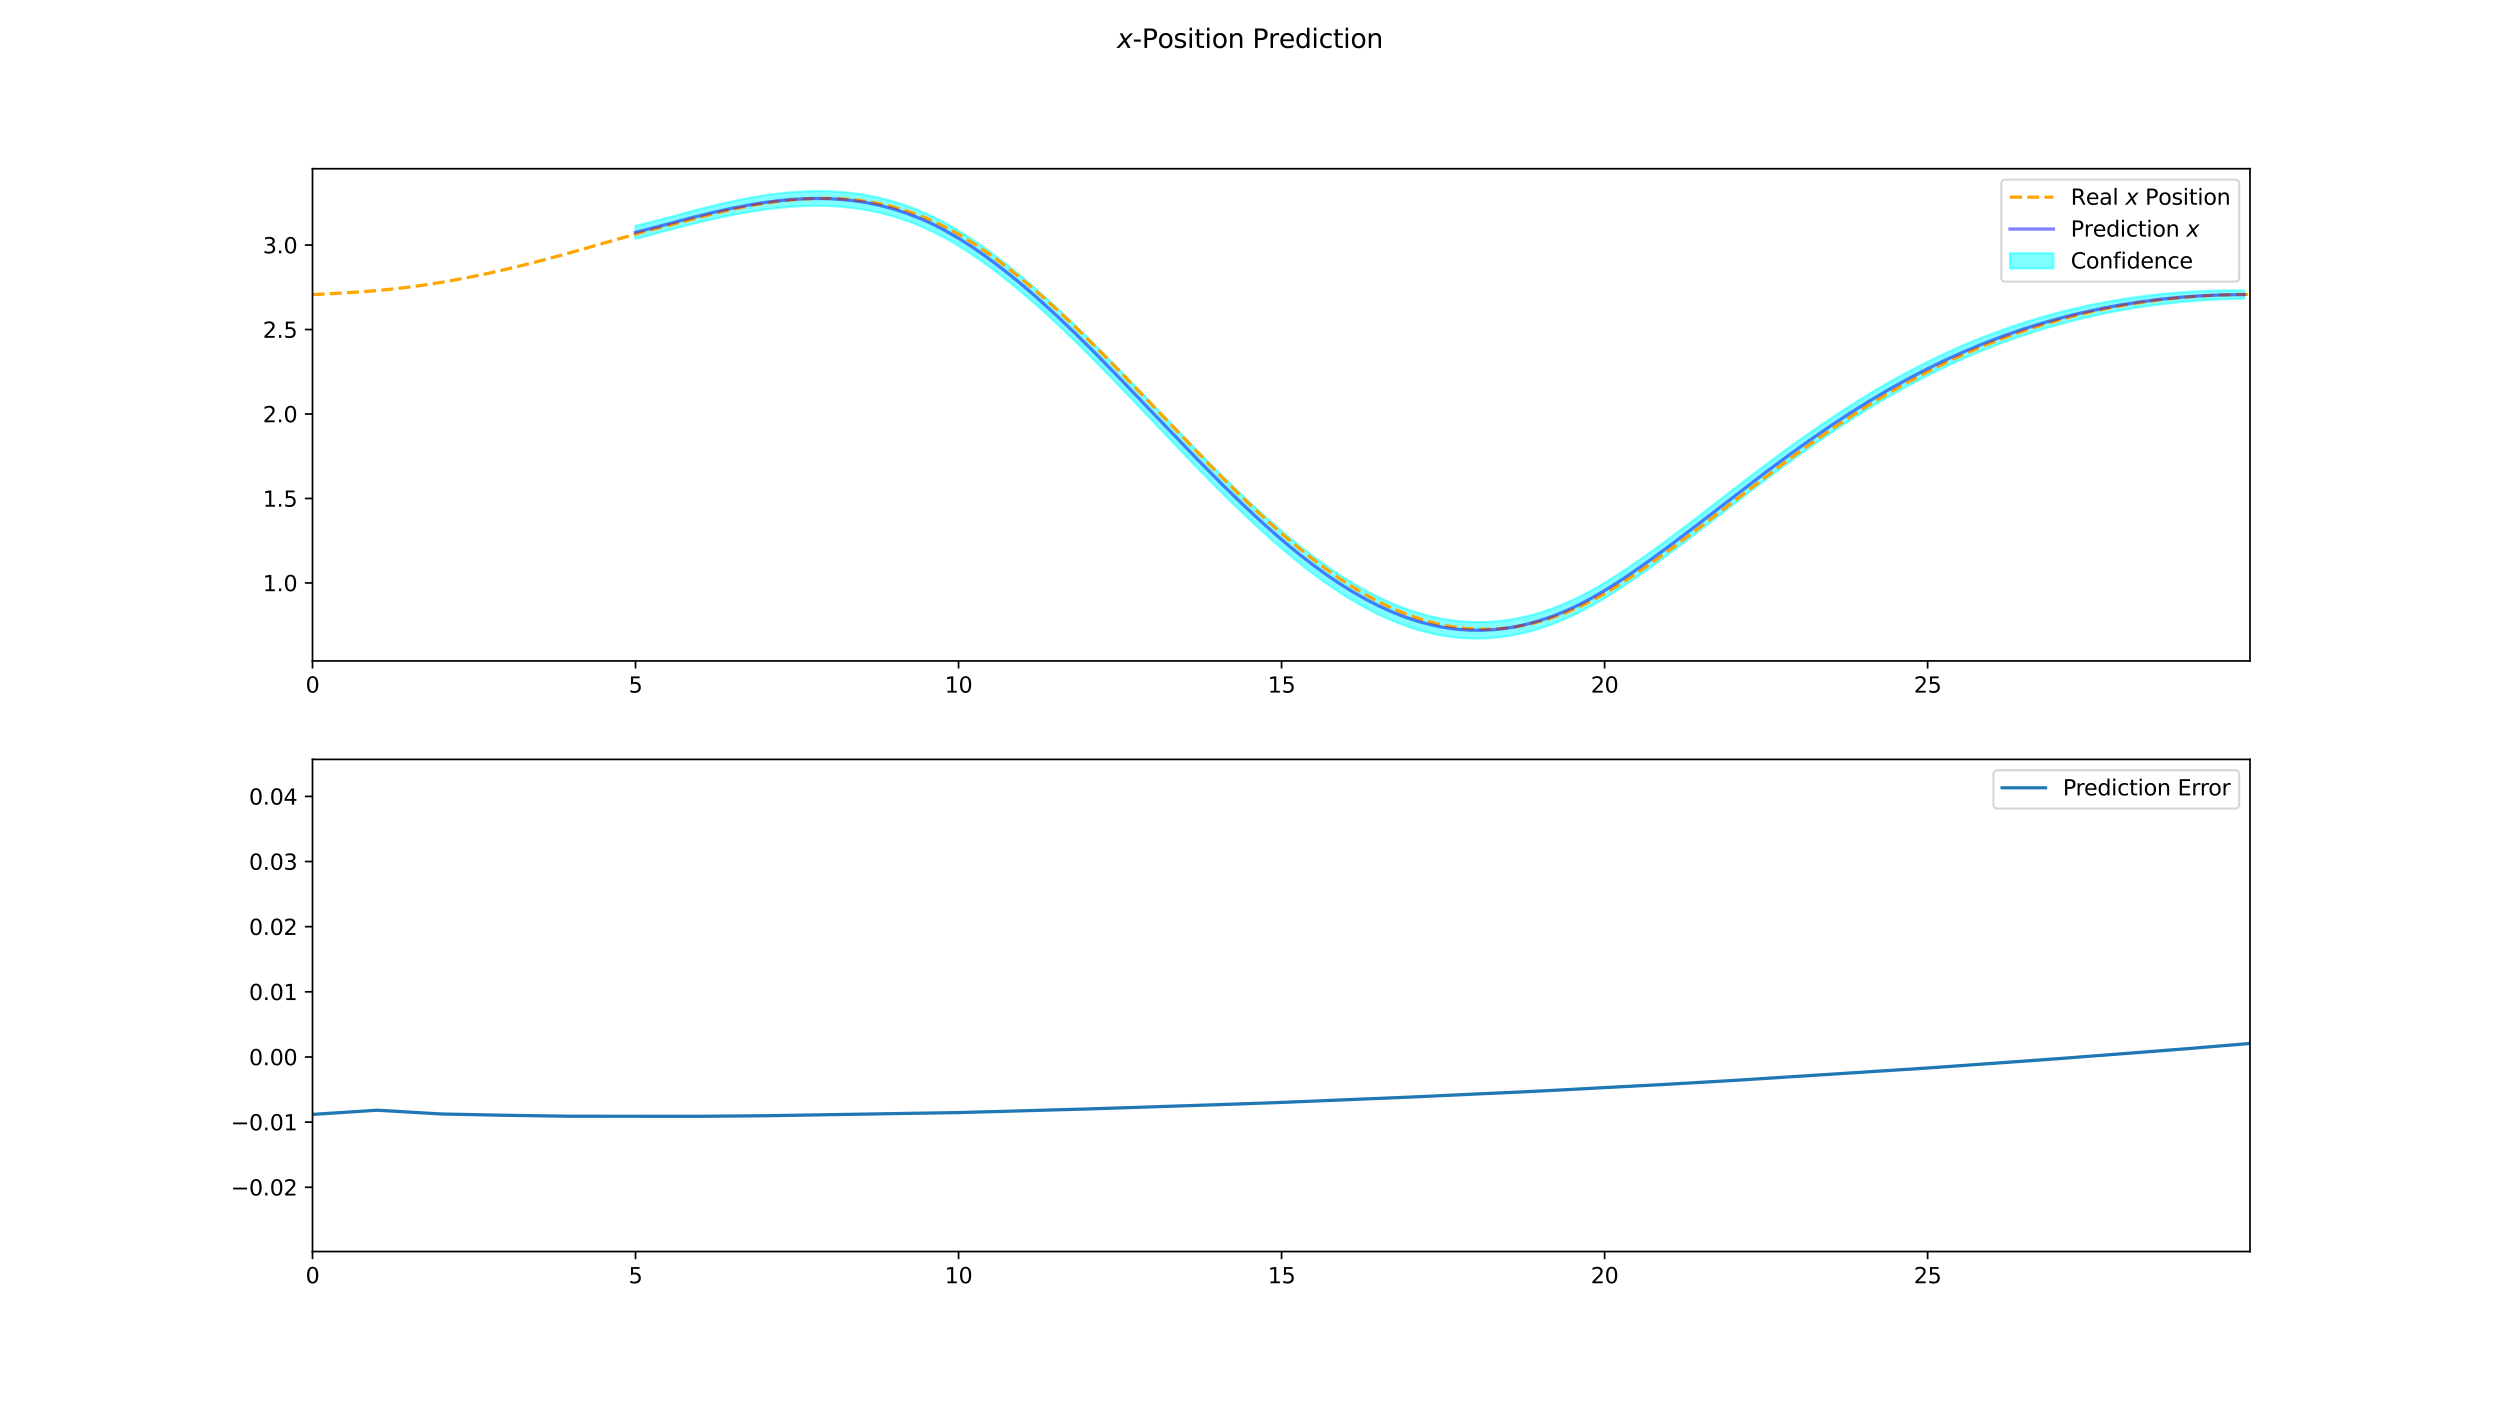 <?xml version="1.0" encoding="utf-8" standalone="no"?>
<!DOCTYPE svg PUBLIC "-//W3C//DTD SVG 1.1//EN"
  "http://www.w3.org/Graphics/SVG/1.1/DTD/svg11.dtd">
<svg xmlns:xlink="http://www.w3.org/1999/xlink" width="1152pt" height="648pt" viewBox="0 0 1152 648" xmlns="http://www.w3.org/2000/svg" version="1.1">
 <defs>
  <style type="text/css">*{stroke-linejoin: round; stroke-linecap: butt}</style>
 </defs>
 <g id="figure_1">
  <g id="patch_1">
   <path d="M 0 648 
L 1152 648 
L 1152 0 
L 0 0 
z
" style="fill: #ffffff"/>
  </g>
  <g id="axes_1">
   <g id="patch_2">
    <path d="M 144 304.56 
L 1036.8 304.56 
L 1036.8 77.76 
L 144 77.76 
z
" style="fill: #ffffff"/>
   </g>
   <g id="PolyCollection_1">
    <defs>
     <path id="maf79cf27ca" d="M 292.85 -543.913 
L 292.85 -537.939 
L 295.827 -538.674 
L 298.804 -539.476 
L 301.781 -540.281 
L 304.758 -541.088 
L 307.735 -541.883 
L 310.712 -542.669 
L 313.689 -543.444 
L 316.666 -544.201 
L 319.643 -544.937 
L 322.62 -545.661 
L 325.597 -546.362 
L 328.574 -547.039 
L 331.551 -547.69 
L 334.528 -548.313 
L 337.505 -548.909 
L 340.481 -549.474 
L 343.458 -550.008 
L 346.435 -550.508 
L 349.412 -550.975 
L 352.389 -551.402 
L 355.366 -551.789 
L 358.343 -552.136 
L 361.32 -552.432 
L 364.297 -552.682 
L 367.274 -552.883 
L 370.251 -553.03 
L 373.228 -553.122 
L 376.205 -553.155 
L 379.182 -553.132 
L 382.159 -553.041 
L 385.136 -552.889 
L 388.113 -552.668 
L 391.09 -552.38 
L 394.067 -552.016 
L 397.044 -551.579 
L 400.021 -551.065 
L 402.998 -550.47 
L 405.975 -549.792 
L 408.952 -549.034 
L 411.929 -548.188 
L 414.906 -547.257 
L 417.883 -546.237 
L 420.86 -545.126 
L 423.837 -543.923 
L 426.814 -542.625 
L 429.791 -541.233 
L 432.768 -539.744 
L 435.745 -538.155 
L 438.722 -536.467 
L 441.699 -534.68 
L 444.676 -532.801 
L 447.653 -530.852 
L 450.63 -528.827 
L 453.607 -526.73 
L 456.584 -524.563 
L 459.561 -522.325 
L 462.538 -520.023 
L 465.515 -517.655 
L 468.492 -515.222 
L 471.469 -512.728 
L 474.446 -510.177 
L 477.423 -507.569 
L 480.4 -504.903 
L 483.377 -502.189 
L 486.354 -499.423 
L 489.331 -496.612 
L 492.308 -493.759 
L 495.285 -490.865 
L 498.262 -487.935 
L 501.239 -484.971 
L 504.216 -481.977 
L 507.193 -478.953 
L 510.17 -475.901 
L 513.147 -472.828 
L 516.124 -469.734 
L 519.101 -466.63 
L 522.078 -463.511 
L 525.055 -460.381 
L 528.032 -457.246 
L 531.009 -454.107 
L 533.986 -450.968 
L 536.963 -447.831 
L 539.94 -444.697 
L 542.917 -441.573 
L 545.894 -438.461 
L 548.871 -435.364 
L 551.848 -432.287 
L 554.825 -429.233 
L 557.802 -426.201 
L 560.779 -423.196 
L 563.756 -420.218 
L 566.733 -417.282 
L 569.71 -414.382 
L 572.687 -411.513 
L 575.664 -408.689 
L 578.641 -405.906 
L 581.618 -403.179 
L 584.595 -400.497 
L 587.572 -397.872 
L 590.549 -395.302 
L 593.526 -392.782 
L 596.503 -390.321 
L 599.48 -387.928 
L 602.457 -385.604 
L 605.434 -383.338 
L 608.411 -381.149 
L 611.388 -379.026 
L 614.365 -376.979 
L 617.342 -375.009 
L 620.319 -373.113 
L 623.296 -371.299 
L 626.273 -369.569 
L 629.25 -367.914 
L 632.227 -366.35 
L 635.204 -364.862 
L 638.181 -363.465 
L 641.158 -362.163 
L 644.135 -360.952 
L 647.112 -359.833 
L 650.089 -358.803 
L 653.066 -357.865 
L 656.043 -357.021 
L 659.02 -356.282 
L 661.997 -355.622 
L 664.974 -355.061 
L 667.951 -354.612 
L 670.928 -354.25 
L 673.905 -353.985 
L 676.882 -353.818 
L 679.859 -353.749 
L 682.836 -353.791 
L 685.813 -353.916 
L 688.79 -354.146 
L 691.767 -354.464 
L 694.744 -354.88 
L 697.721 -355.39 
L 700.698 -356.019 
L 703.675 -356.723 
L 706.652 -357.515 
L 709.629 -358.422 
L 712.606 -359.408 
L 715.583 -360.48 
L 718.56 -361.655 
L 721.537 -362.912 
L 724.514 -364.266 
L 727.49 -365.705 
L 730.467 -367.244 
L 733.444 -368.854 
L 736.421 -370.538 
L 739.398 -372.316 
L 742.375 -374.164 
L 745.352 -376.064 
L 748.329 -378.01 
L 751.306 -380.027 
L 754.283 -382.072 
L 757.26 -384.16 
L 760.237 -386.28 
L 763.214 -388.442 
L 766.191 -390.623 
L 769.168 -392.835 
L 772.145 -395.069 
L 775.122 -397.321 
L 778.099 -399.594 
L 781.076 -401.879 
L 784.053 -404.18 
L 787.03 -406.474 
L 790.007 -408.776 
L 792.984 -411.083 
L 795.961 -413.395 
L 798.938 -415.691 
L 801.915 -417.995 
L 804.892 -420.282 
L 807.869 -422.554 
L 810.846 -424.82 
L 813.823 -427.068 
L 816.8 -429.299 
L 819.777 -431.516 
L 822.754 -433.713 
L 825.731 -435.888 
L 828.708 -438.039 
L 831.685 -440.17 
L 834.662 -442.267 
L 837.639 -444.347 
L 840.616 -446.402 
L 843.593 -448.421 
L 846.57 -450.411 
L 849.547 -452.376 
L 852.524 -454.315 
L 855.501 -456.219 
L 858.478 -458.091 
L 861.455 -459.927 
L 864.432 -461.732 
L 867.409 -463.498 
L 870.386 -465.236 
L 873.363 -466.937 
L 876.34 -468.604 
L 879.317 -470.237 
L 882.294 -471.838 
L 885.271 -473.401 
L 888.248 -474.927 
L 891.225 -476.42 
L 894.202 -477.881 
L 897.179 -479.304 
L 900.156 -480.691 
L 903.133 -482.039 
L 906.11 -483.353 
L 909.087 -484.636 
L 912.064 -485.88 
L 915.041 -487.092 
L 918.018 -488.266 
L 920.995 -489.408 
L 923.972 -490.515 
L 926.949 -491.592 
L 929.926 -492.636 
L 932.903 -493.649 
L 935.88 -494.624 
L 938.857 -495.567 
L 941.834 -496.481 
L 944.811 -497.36 
L 947.788 -498.209 
L 950.765 -499.028 
L 953.742 -499.812 
L 956.719 -500.564 
L 959.696 -501.289 
L 962.673 -501.988 
L 965.65 -502.658 
L 968.627 -503.292 
L 971.604 -503.902 
L 974.581 -504.483 
L 977.558 -505.031 
L 980.535 -505.548 
L 983.512 -506.044 
L 986.489 -506.514 
L 989.466 -506.951 
L 992.443 -507.364 
L 995.42 -507.748 
L 998.397 -508.107 
L 1001.374 -508.433 
L 1004.351 -508.734 
L 1007.328 -509.018 
L 1010.305 -509.268 
L 1013.282 -509.491 
L 1016.259 -509.689 
L 1019.236 -509.857 
L 1022.213 -510.002 
L 1025.19 -510.123 
L 1028.167 -510.218 
L 1031.144 -510.288 
L 1034.121 -510.332 
L 1034.121 -514.162 
L 1034.121 -514.162 
L 1031.144 -514.186 
L 1028.167 -514.182 
L 1025.19 -514.154 
L 1022.213 -514.098 
L 1019.236 -514.019 
L 1016.259 -513.915 
L 1013.282 -513.782 
L 1010.305 -513.623 
L 1007.328 -513.438 
L 1004.351 -513.218 
L 1001.374 -512.98 
L 998.397 -512.716 
L 995.42 -512.42 
L 992.443 -512.097 
L 989.466 -511.746 
L 986.489 -511.37 
L 983.512 -510.96 
L 980.535 -510.522 
L 977.558 -510.062 
L 974.581 -509.571 
L 971.604 -509.047 
L 968.627 -508.492 
L 965.65 -507.913 
L 962.673 -507.298 
L 959.696 -506.651 
L 956.719 -505.977 
L 953.742 -505.275 
L 950.765 -504.541 
L 947.788 -503.771 
L 944.811 -502.97 
L 941.834 -502.138 
L 938.857 -501.271 
L 935.88 -500.373 
L 932.903 -499.443 
L 929.926 -498.475 
L 926.949 -497.475 
L 923.972 -496.44 
L 920.995 -495.374 
L 918.018 -494.271 
L 915.041 -493.137 
L 912.064 -491.963 
L 909.087 -490.757 
L 906.11 -489.51 
L 903.133 -488.233 
L 900.156 -486.919 
L 897.179 -485.567 
L 894.202 -484.179 
L 891.225 -482.751 
L 888.248 -481.29 
L 885.271 -479.796 
L 882.294 -478.264 
L 879.317 -476.693 
L 876.34 -475.089 
L 873.363 -473.449 
L 870.386 -471.776 
L 867.409 -470.064 
L 864.432 -468.323 
L 861.455 -466.543 
L 858.478 -464.73 
L 855.501 -462.882 
L 852.524 -461.001 
L 849.547 -459.084 
L 846.57 -457.139 
L 843.593 -455.169 
L 840.616 -453.169 
L 837.639 -451.131 
L 834.662 -449.069 
L 831.685 -446.987 
L 828.708 -444.872 
L 825.731 -442.736 
L 822.754 -440.575 
L 819.777 -438.39 
L 816.8 -436.186 
L 813.823 -433.967 
L 810.846 -431.729 
L 807.869 -429.475 
L 804.892 -427.214 
L 801.915 -424.935 
L 798.938 -422.64 
L 795.961 -420.352 
L 792.984 -418.046 
L 790.007 -415.748 
L 787.03 -413.455 
L 784.053 -411.17 
L 781.076 -408.875 
L 778.099 -406.597 
L 775.122 -404.332 
L 772.145 -402.089 
L 769.168 -399.865 
L 766.191 -397.665 
L 763.214 -395.494 
L 760.237 -393.343 
L 757.26 -391.235 
L 754.283 -389.156 
L 751.306 -387.116 
L 748.329 -385.104 
L 745.352 -383.163 
L 742.375 -381.262 
L 739.398 -379.416 
L 736.421 -377.647 
L 733.444 -375.971 
L 730.467 -374.368 
L 727.49 -372.841 
L 724.514 -371.418 
L 721.537 -370.083 
L 718.56 -368.85 
L 715.583 -367.702 
L 712.606 -366.658 
L 709.629 -365.696 
L 706.652 -364.819 
L 703.675 -364.057 
L 700.698 -363.381 
L 697.721 -362.782 
L 694.744 -362.308 
L 691.767 -361.926 
L 688.79 -361.64 
L 685.813 -361.441 
L 682.836 -361.346 
L 679.859 -361.336 
L 676.882 -361.437 
L 673.905 -361.636 
L 670.928 -361.931 
L 667.951 -362.321 
L 664.974 -362.798 
L 661.997 -363.388 
L 659.02 -364.076 
L 656.043 -364.841 
L 653.066 -365.71 
L 650.089 -366.672 
L 647.112 -367.724 
L 644.135 -368.865 
L 641.158 -370.095 
L 638.181 -371.417 
L 635.204 -372.833 
L 632.227 -374.338 
L 629.25 -375.918 
L 626.273 -377.589 
L 623.296 -379.331 
L 620.319 -381.157 
L 617.342 -383.064 
L 614.365 -385.043 
L 611.388 -387.097 
L 608.411 -389.225 
L 605.434 -391.418 
L 602.457 -393.686 
L 599.48 -396.011 
L 596.503 -398.404 
L 593.526 -400.863 
L 590.549 -403.38 
L 587.572 -405.945 
L 584.595 -408.562 
L 581.618 -411.237 
L 578.641 -413.955 
L 575.664 -416.728 
L 572.687 -419.539 
L 569.71 -422.394 
L 566.733 -425.28 
L 563.756 -428.199 
L 560.779 -431.16 
L 557.802 -434.146 
L 554.825 -437.158 
L 551.848 -440.191 
L 548.871 -443.246 
L 545.894 -446.319 
L 542.917 -449.408 
L 539.94 -452.506 
L 536.963 -455.614 
L 533.986 -458.725 
L 531.009 -461.837 
L 528.032 -464.948 
L 525.055 -468.055 
L 522.078 -471.157 
L 519.101 -474.246 
L 516.124 -477.322 
L 513.147 -480.387 
L 510.17 -483.43 
L 507.193 -486.452 
L 504.216 -489.447 
L 501.239 -492.413 
L 498.262 -495.349 
L 495.285 -498.25 
L 492.308 -501.117 
L 489.331 -503.943 
L 486.354 -506.728 
L 483.377 -509.468 
L 480.4 -512.158 
L 477.423 -514.803 
L 474.446 -517.39 
L 471.469 -519.922 
L 468.492 -522.398 
L 465.515 -524.815 
L 462.538 -527.167 
L 459.561 -529.455 
L 456.584 -531.677 
L 453.607 -533.829 
L 450.63 -535.909 
L 447.653 -537.915 
L 444.676 -539.842 
L 441.699 -541.697 
L 438.722 -543.465 
L 435.745 -545.134 
L 432.768 -546.708 
L 429.791 -548.183 
L 426.814 -549.563 
L 423.837 -550.849 
L 420.86 -552.041 
L 417.883 -553.143 
L 414.906 -554.154 
L 411.929 -555.076 
L 408.952 -555.914 
L 405.975 -556.663 
L 402.998 -557.333 
L 400.021 -557.919 
L 397.044 -558.426 
L 394.067 -558.855 
L 391.09 -559.21 
L 388.113 -559.49 
L 385.136 -559.701 
L 382.159 -559.842 
L 379.182 -559.921 
L 376.205 -559.931 
L 373.228 -559.882 
L 370.251 -559.771 
L 367.274 -559.603 
L 364.297 -559.379 
L 361.32 -559.102 
L 358.343 -558.776 
L 355.366 -558.396 
L 352.389 -557.971 
L 349.412 -557.502 
L 346.435 -556.989 
L 343.458 -556.438 
L 340.481 -555.85 
L 337.505 -555.228 
L 334.528 -554.572 
L 331.551 -553.888 
L 328.574 -553.177 
L 325.597 -552.441 
L 322.62 -551.683 
L 319.643 -550.905 
L 316.666 -550.121 
L 313.689 -549.325 
L 310.712 -548.52 
L 307.735 -547.716 
L 304.758 -546.92 
L 301.781 -546.132 
L 298.804 -545.368 
L 295.827 -544.629 
L 292.85 -543.913 
z
" style="stroke: #00ffff; stroke-opacity: 0.5"/>
    </defs>
    <g clip-path="url(#p030ba6ca5f)">
     <use xlink:href="#maf79cf27ca" x="0" y="648" style="fill: #00ffff; fill-opacity: 0.5; stroke: #00ffff; stroke-opacity: 0.5"/>
    </g>
   </g>
   <g id="matplotlib.axis_1">
    <g id="xtick_1">
     <g id="line2d_1">
      <defs>
       <path id="m49c3bd9040" d="M 0 0 
L 0 3.5 
" style="stroke: #000000; stroke-width: 0.8"/>
      </defs>
      <g>
       <use xlink:href="#m49c3bd9040" x="144" y="304.56" style="stroke: #000000; stroke-width: 0.8"/>
      </g>
     </g>
     <g id="text_1">
      <!-- 0 -->
      <g transform="translate(140.819 319.158) scale(0.1 -0.1)">
       <defs>
        <path id="DejaVuSans-30" d="M 2034 4250 
Q 1547 4250 1301 3770 
Q 1056 3291 1056 2328 
Q 1056 1369 1301 889 
Q 1547 409 2034 409 
Q 2525 409 2770 889 
Q 3016 1369 3016 2328 
Q 3016 3291 2770 3770 
Q 2525 4250 2034 4250 
z
M 2034 4750 
Q 2819 4750 3233 4129 
Q 3647 3509 3647 2328 
Q 3647 1150 3233 529 
Q 2819 -91 2034 -91 
Q 1250 -91 836 529 
Q 422 1150 422 2328 
Q 422 3509 836 4129 
Q 1250 4750 2034 4750 
z
" transform="scale(0.016)"/>
       </defs>
       <use xlink:href="#DejaVuSans-30"/>
      </g>
     </g>
    </g>
    <g id="xtick_2">
     <g id="line2d_2">
      <g>
       <use xlink:href="#m49c3bd9040" x="292.85" y="304.56" style="stroke: #000000; stroke-width: 0.8"/>
      </g>
     </g>
     <g id="text_2">
      <!-- 5 -->
      <g transform="translate(289.668 319.158) scale(0.1 -0.1)">
       <defs>
        <path id="DejaVuSans-35" d="M 691 4666 
L 3169 4666 
L 3169 4134 
L 1269 4134 
L 1269 2991 
Q 1406 3038 1543 3061 
Q 1681 3084 1819 3084 
Q 2600 3084 3056 2656 
Q 3513 2228 3513 1497 
Q 3513 744 3044 326 
Q 2575 -91 1722 -91 
Q 1428 -91 1123 -41 
Q 819 9 494 109 
L 494 744 
Q 775 591 1075 516 
Q 1375 441 1709 441 
Q 2250 441 2565 725 
Q 2881 1009 2881 1497 
Q 2881 1984 2565 2268 
Q 2250 2553 1709 2553 
Q 1456 2553 1204 2497 
Q 953 2441 691 2322 
L 691 4666 
z
" transform="scale(0.016)"/>
       </defs>
       <use xlink:href="#DejaVuSans-35"/>
      </g>
     </g>
    </g>
    <g id="xtick_3">
     <g id="line2d_3">
      <g>
       <use xlink:href="#m49c3bd9040" x="441.699" y="304.56" style="stroke: #000000; stroke-width: 0.8"/>
      </g>
     </g>
     <g id="text_3">
      <!-- 10 -->
      <g transform="translate(435.337 319.158) scale(0.1 -0.1)">
       <defs>
        <path id="DejaVuSans-31" d="M 794 531 
L 1825 531 
L 1825 4091 
L 703 3866 
L 703 4441 
L 1819 4666 
L 2450 4666 
L 2450 531 
L 3481 531 
L 3481 0 
L 794 0 
L 794 531 
z
" transform="scale(0.016)"/>
       </defs>
       <use xlink:href="#DejaVuSans-31"/>
       <use xlink:href="#DejaVuSans-30" x="63.623"/>
      </g>
     </g>
    </g>
    <g id="xtick_4">
     <g id="line2d_4">
      <g>
       <use xlink:href="#m49c3bd9040" x="590.549" y="304.56" style="stroke: #000000; stroke-width: 0.8"/>
      </g>
     </g>
     <g id="text_4">
      <!-- 15 -->
      <g transform="translate(584.186 319.158) scale(0.1 -0.1)">
       <use xlink:href="#DejaVuSans-31"/>
       <use xlink:href="#DejaVuSans-35" x="63.623"/>
      </g>
     </g>
    </g>
    <g id="xtick_5">
     <g id="line2d_5">
      <g>
       <use xlink:href="#m49c3bd9040" x="739.398" y="304.56" style="stroke: #000000; stroke-width: 0.8"/>
      </g>
     </g>
     <g id="text_5">
      <!-- 20 -->
      <g transform="translate(733.036 319.158) scale(0.1 -0.1)">
       <defs>
        <path id="DejaVuSans-32" d="M 1228 531 
L 3431 531 
L 3431 0 
L 469 0 
L 469 531 
Q 828 903 1448 1529 
Q 2069 2156 2228 2338 
Q 2531 2678 2651 2914 
Q 2772 3150 2772 3378 
Q 2772 3750 2511 3984 
Q 2250 4219 1831 4219 
Q 1534 4219 1204 4116 
Q 875 4013 500 3803 
L 500 4441 
Q 881 4594 1212 4672 
Q 1544 4750 1819 4750 
Q 2544 4750 2975 4387 
Q 3406 4025 3406 3419 
Q 3406 3131 3298 2873 
Q 3191 2616 2906 2266 
Q 2828 2175 2409 1742 
Q 1991 1309 1228 531 
z
" transform="scale(0.016)"/>
       </defs>
       <use xlink:href="#DejaVuSans-32"/>
       <use xlink:href="#DejaVuSans-30" x="63.623"/>
      </g>
     </g>
    </g>
    <g id="xtick_6">
     <g id="line2d_6">
      <g>
       <use xlink:href="#m49c3bd9040" x="888.248" y="304.56" style="stroke: #000000; stroke-width: 0.8"/>
      </g>
     </g>
     <g id="text_6">
      <!-- 25 -->
      <g transform="translate(881.886 319.158) scale(0.1 -0.1)">
       <use xlink:href="#DejaVuSans-32"/>
       <use xlink:href="#DejaVuSans-35" x="63.623"/>
      </g>
     </g>
    </g>
   </g>
   <g id="matplotlib.axis_2">
    <g id="ytick_1">
     <g id="line2d_7">
      <defs>
       <path id="m0499d9e67b" d="M 0 0 
L -3.5 0 
" style="stroke: #000000; stroke-width: 0.8"/>
      </defs>
      <g>
       <use xlink:href="#m0499d9e67b" x="144" y="268.611" style="stroke: #000000; stroke-width: 0.8"/>
      </g>
     </g>
     <g id="text_7">
      <!-- 1.0 -->
      <g transform="translate(121.097 272.41) scale(0.1 -0.1)">
       <defs>
        <path id="DejaVuSans-2e" d="M 684 794 
L 1344 794 
L 1344 0 
L 684 0 
L 684 794 
z
" transform="scale(0.016)"/>
       </defs>
       <use xlink:href="#DejaVuSans-31"/>
       <use xlink:href="#DejaVuSans-2e" x="63.623"/>
       <use xlink:href="#DejaVuSans-30" x="95.41"/>
      </g>
     </g>
    </g>
    <g id="ytick_2">
     <g id="line2d_8">
      <g>
       <use xlink:href="#m0499d9e67b" x="144" y="229.693" style="stroke: #000000; stroke-width: 0.8"/>
      </g>
     </g>
     <g id="text_8">
      <!-- 1.5 -->
      <g transform="translate(121.097 233.492) scale(0.1 -0.1)">
       <use xlink:href="#DejaVuSans-31"/>
       <use xlink:href="#DejaVuSans-2e" x="63.623"/>
       <use xlink:href="#DejaVuSans-35" x="95.41"/>
      </g>
     </g>
    </g>
    <g id="ytick_3">
     <g id="line2d_9">
      <g>
       <use xlink:href="#m0499d9e67b" x="144" y="190.775" style="stroke: #000000; stroke-width: 0.8"/>
      </g>
     </g>
     <g id="text_9">
      <!-- 2.0 -->
      <g transform="translate(121.097 194.574) scale(0.1 -0.1)">
       <use xlink:href="#DejaVuSans-32"/>
       <use xlink:href="#DejaVuSans-2e" x="63.623"/>
       <use xlink:href="#DejaVuSans-30" x="95.41"/>
      </g>
     </g>
    </g>
    <g id="ytick_4">
     <g id="line2d_10">
      <g>
       <use xlink:href="#m0499d9e67b" x="144" y="151.857" style="stroke: #000000; stroke-width: 0.8"/>
      </g>
     </g>
     <g id="text_10">
      <!-- 2.5 -->
      <g transform="translate(121.097 155.656) scale(0.1 -0.1)">
       <use xlink:href="#DejaVuSans-32"/>
       <use xlink:href="#DejaVuSans-2e" x="63.623"/>
       <use xlink:href="#DejaVuSans-35" x="95.41"/>
      </g>
     </g>
    </g>
    <g id="ytick_5">
     <g id="line2d_11">
      <g>
       <use xlink:href="#m0499d9e67b" x="144" y="112.939" style="stroke: #000000; stroke-width: 0.8"/>
      </g>
     </g>
     <g id="text_11">
      <!-- 3.0 -->
      <g transform="translate(121.097 116.738) scale(0.1 -0.1)">
       <defs>
        <path id="DejaVuSans-33" d="M 2597 2516 
Q 3050 2419 3304 2112 
Q 3559 1806 3559 1356 
Q 3559 666 3084 287 
Q 2609 -91 1734 -91 
Q 1441 -91 1130 -33 
Q 819 25 488 141 
L 488 750 
Q 750 597 1062 519 
Q 1375 441 1716 441 
Q 2309 441 2620 675 
Q 2931 909 2931 1356 
Q 2931 1769 2642 2001 
Q 2353 2234 1838 2234 
L 1294 2234 
L 1294 2753 
L 1863 2753 
Q 2328 2753 2575 2939 
Q 2822 3125 2822 3475 
Q 2822 3834 2567 4026 
Q 2313 4219 1838 4219 
Q 1578 4219 1281 4162 
Q 984 4106 628 3988 
L 628 4550 
Q 988 4650 1302 4700 
Q 1616 4750 1894 4750 
Q 2613 4750 3031 4423 
Q 3450 4097 3450 3541 
Q 3450 3153 3228 2886 
Q 3006 2619 2597 2516 
z
" transform="scale(0.016)"/>
       </defs>
       <use xlink:href="#DejaVuSans-33"/>
       <use xlink:href="#DejaVuSans-2e" x="63.623"/>
       <use xlink:href="#DejaVuSans-30" x="95.41"/>
      </g>
     </g>
    </g>
   </g>
   <g id="line2d_12">
    <path d="M 144 135.737 
L 146.977 135.629 
L 154.122 135.234 
L 167.518 134.408 
L 177.045 133.588 
L 186.571 132.54 
L 196.097 131.252 
L 205.326 129.782 
L 215.448 127.924 
L 225.867 125.766 
L 236.882 123.23 
L 247.599 120.551 
L 260.4 117.108 
L 275.881 112.709 
L 296.422 106.846 
L 302.674 105.256 
L 330.36 98.087 
L 339.291 96.096 
L 347.031 94.587 
L 354.473 93.362 
L 361.32 92.465 
L 367.87 91.842 
L 373.824 91.495 
L 379.778 91.374 
L 385.434 91.49 
L 390.793 91.815 
L 395.854 92.331 
L 400.914 93.06 
L 405.975 94.018 
L 411.036 95.209 
L 415.799 96.554 
L 420.563 98.121 
L 425.326 99.919 
L 430.089 101.954 
L 434.852 104.232 
L 439.615 106.76 
L 444.379 109.541 
L 450.035 113.131 
L 455.691 116.993 
L 461.347 121.115 
L 467.599 125.952 
L 473.851 131.071 
L 480.4 136.709 
L 487.843 143.432 
L 495.583 150.732 
L 504.514 159.479 
L 514.04 169.116 
L 527.437 183.009 
L 557.504 214.302 
L 567.626 224.453 
L 576.855 233.367 
L 584.595 240.534 
L 591.442 246.587 
L 598.587 252.611 
L 604.838 257.585 
L 610.495 261.833 
L 616.151 265.829 
L 621.807 269.558 
L 627.166 272.827 
L 632.524 275.843 
L 637.883 278.597 
L 642.646 280.799 
L 647.409 282.766 
L 652.47 284.607 
L 657.233 286.105 
L 661.997 287.356 
L 666.462 288.324 
L 670.928 289.051 
L 675.691 289.603 
L 680.454 289.912 
L 684.92 289.956 
L 689.385 289.789 
L 694.446 289.35 
L 698.911 288.74 
L 703.377 287.883 
L 708.14 286.765 
L 712.606 285.471 
L 717.369 283.893 
L 721.834 282.188 
L 726.597 280.138 
L 731.361 277.849 
L 737.017 274.859 
L 741.78 272.103 
L 748.329 268.019 
L 754.283 264.073 
L 762.024 258.707 
L 771.252 252.01 
L 782.267 243.713 
L 822.457 213.062 
L 832.876 205.502 
L 842.998 198.445 
L 852.524 192.102 
L 860.86 186.8 
L 869.195 181.765 
L 877.233 177.161 
L 884.973 172.965 
L 893.011 168.863 
L 900.454 165.29 
L 908.194 161.824 
L 915.934 158.589 
L 923.377 155.709 
L 931.414 152.83 
L 938.857 150.384 
L 946.895 147.972 
L 954.933 145.796 
L 963.566 143.711 
L 971.306 142.056 
L 979.344 140.549 
L 988.573 139.078 
L 996.908 137.981 
L 1005.244 137.104 
L 1013.579 136.428 
L 1022.213 135.958 
L 1030.846 135.699 
L 1036.8 135.648 
L 1036.8 135.648 
" clip-path="url(#p030ba6ca5f)" style="fill: none; stroke-dasharray: 5.55,2.4; stroke-dashoffset: 0; stroke: #ffa500; stroke-width: 1.5"/>
   </g>
   <g id="line2d_13">
    <path d="M 292.85 107.074 
L 301.781 104.793 
L 319.643 100.079 
L 328.574 97.892 
L 337.505 95.932 
L 346.435 94.251 
L 352.389 93.313 
L 358.343 92.544 
L 364.297 91.97 
L 370.251 91.6 
L 376.205 91.457 
L 382.159 91.558 
L 388.113 91.921 
L 394.067 92.565 
L 400.021 93.508 
L 405.975 94.772 
L 411.929 96.368 
L 417.883 98.31 
L 423.837 100.614 
L 429.791 103.292 
L 435.745 106.356 
L 441.699 109.812 
L 447.653 113.617 
L 453.607 117.72 
L 459.561 122.11 
L 465.515 126.765 
L 471.469 131.675 
L 477.423 136.814 
L 486.354 144.924 
L 495.285 153.442 
L 504.216 162.288 
L 516.124 174.472 
L 533.986 193.153 
L 551.848 211.761 
L 563.756 223.791 
L 572.687 232.474 
L 581.618 240.792 
L 587.572 246.091 
L 593.526 251.177 
L 599.48 256.031 
L 605.434 260.622 
L 611.388 264.939 
L 617.342 268.964 
L 623.296 272.685 
L 629.25 276.084 
L 635.204 279.152 
L 641.158 281.871 
L 647.112 284.221 
L 653.066 286.213 
L 659.02 287.821 
L 664.974 289.07 
L 670.928 289.909 
L 676.882 290.373 
L 682.836 290.432 
L 688.79 290.107 
L 694.744 289.406 
L 697.721 288.914 
L 703.675 287.61 
L 709.629 285.941 
L 715.583 283.909 
L 721.537 281.502 
L 727.49 278.727 
L 733.444 275.587 
L 739.398 272.134 
L 745.352 268.386 
L 751.306 264.429 
L 760.237 258.188 
L 769.168 251.65 
L 781.076 242.623 
L 813.823 217.482 
L 825.731 208.688 
L 834.662 202.332 
L 843.593 196.205 
L 852.524 190.342 
L 861.455 184.765 
L 870.386 179.494 
L 879.317 174.535 
L 888.248 169.891 
L 897.179 165.564 
L 906.11 161.569 
L 915.041 157.886 
L 923.972 154.522 
L 932.903 151.454 
L 941.834 148.69 
L 950.765 146.215 
L 959.696 144.03 
L 968.627 142.108 
L 977.558 140.453 
L 986.489 139.058 
L 995.42 137.916 
L 1004.351 137.024 
L 1013.282 136.364 
L 1022.213 135.95 
L 1031.144 135.763 
L 1034.121 135.753 
L 1034.121 135.753 
" clip-path="url(#p030ba6ca5f)" style="fill: none; stroke: #0000ff; stroke-opacity: 0.5; stroke-width: 1.5; stroke-linecap: square"/>
   </g>
   <g id="patch_3">
    <path d="M 144 304.56 
L 144 77.76 
" style="fill: none; stroke: #000000; stroke-width: 0.8; stroke-linejoin: miter; stroke-linecap: square"/>
   </g>
   <g id="patch_4">
    <path d="M 1036.8 304.56 
L 1036.8 77.76 
" style="fill: none; stroke: #000000; stroke-width: 0.8; stroke-linejoin: miter; stroke-linecap: square"/>
   </g>
   <g id="patch_5">
    <path d="M 144 304.56 
L 1036.8 304.56 
" style="fill: none; stroke: #000000; stroke-width: 0.8; stroke-linejoin: miter; stroke-linecap: square"/>
   </g>
   <g id="patch_6">
    <path d="M 144 77.76 
L 1036.8 77.76 
" style="fill: none; stroke: #000000; stroke-width: 0.8; stroke-linejoin: miter; stroke-linecap: square"/>
   </g>
   <g id="legend_1">
    <g id="patch_7">
     <path d="M 924.2 129.794 
L 1029.8 129.794 
Q 1031.8 129.794 1031.8 127.794 
L 1031.8 84.76 
Q 1031.8 82.76 1029.8 82.76 
L 924.2 82.76 
Q 922.2 82.76 922.2 84.76 
L 922.2 127.794 
Q 922.2 129.794 924.2 129.794 
z
" style="fill: #ffffff; opacity: 0.8; stroke: #cccccc; stroke-linejoin: miter"/>
    </g>
    <g id="line2d_14">
     <path d="M 926.2 90.858 
L 936.2 90.858 
L 946.2 90.858 
" style="fill: none; stroke-dasharray: 5.55,2.4; stroke-dashoffset: 0; stroke: #ffa500; stroke-width: 1.5"/>
    </g>
    <g id="text_12">
     <!-- Real $x$ Position -->
     <g transform="translate(954.2 94.358) scale(0.1 -0.1)">
      <defs>
       <path id="DejaVuSans-52" d="M 2841 2188 
Q 3044 2119 3236 1894 
Q 3428 1669 3622 1275 
L 4263 0 
L 3584 0 
L 2988 1197 
Q 2756 1666 2539 1819 
Q 2322 1972 1947 1972 
L 1259 1972 
L 1259 0 
L 628 0 
L 628 4666 
L 2053 4666 
Q 2853 4666 3247 4331 
Q 3641 3997 3641 3322 
Q 3641 2881 3436 2590 
Q 3231 2300 2841 2188 
z
M 1259 4147 
L 1259 2491 
L 2053 2491 
Q 2509 2491 2742 2702 
Q 2975 2913 2975 3322 
Q 2975 3731 2742 3939 
Q 2509 4147 2053 4147 
L 1259 4147 
z
" transform="scale(0.016)"/>
       <path id="DejaVuSans-65" d="M 3597 1894 
L 3597 1613 
L 953 1613 
Q 991 1019 1311 708 
Q 1631 397 2203 397 
Q 2534 397 2845 478 
Q 3156 559 3463 722 
L 3463 178 
Q 3153 47 2828 -22 
Q 2503 -91 2169 -91 
Q 1331 -91 842 396 
Q 353 884 353 1716 
Q 353 2575 817 3079 
Q 1281 3584 2069 3584 
Q 2775 3584 3186 3129 
Q 3597 2675 3597 1894 
z
M 3022 2063 
Q 3016 2534 2758 2815 
Q 2500 3097 2075 3097 
Q 1594 3097 1305 2825 
Q 1016 2553 972 2059 
L 3022 2063 
z
" transform="scale(0.016)"/>
       <path id="DejaVuSans-61" d="M 2194 1759 
Q 1497 1759 1228 1600 
Q 959 1441 959 1056 
Q 959 750 1161 570 
Q 1363 391 1709 391 
Q 2188 391 2477 730 
Q 2766 1069 2766 1631 
L 2766 1759 
L 2194 1759 
z
M 3341 1997 
L 3341 0 
L 2766 0 
L 2766 531 
Q 2569 213 2275 61 
Q 1981 -91 1556 -91 
Q 1019 -91 701 211 
Q 384 513 384 1019 
Q 384 1609 779 1909 
Q 1175 2209 1959 2209 
L 2766 2209 
L 2766 2266 
Q 2766 2663 2505 2880 
Q 2244 3097 1772 3097 
Q 1472 3097 1187 3025 
Q 903 2953 641 2809 
L 641 3341 
Q 956 3463 1253 3523 
Q 1550 3584 1831 3584 
Q 2591 3584 2966 3190 
Q 3341 2797 3341 1997 
z
" transform="scale(0.016)"/>
       <path id="DejaVuSans-6c" d="M 603 4863 
L 1178 4863 
L 1178 0 
L 603 0 
L 603 4863 
z
" transform="scale(0.016)"/>
       <path id="DejaVuSans-20" transform="scale(0.016)"/>
       <path id="DejaVuSans-Oblique-78" d="M 3841 3500 
L 2234 1784 
L 3219 0 
L 2559 0 
L 1819 1388 
L 531 0 
L -166 0 
L 1556 1844 
L 641 3500 
L 1300 3500 
L 1972 2234 
L 3144 3500 
L 3841 3500 
z
" transform="scale(0.016)"/>
       <path id="DejaVuSans-50" d="M 1259 4147 
L 1259 2394 
L 2053 2394 
Q 2494 2394 2734 2622 
Q 2975 2850 2975 3272 
Q 2975 3691 2734 3919 
Q 2494 4147 2053 4147 
L 1259 4147 
z
M 628 4666 
L 2053 4666 
Q 2838 4666 3239 4311 
Q 3641 3956 3641 3272 
Q 3641 2581 3239 2228 
Q 2838 1875 2053 1875 
L 1259 1875 
L 1259 0 
L 628 0 
L 628 4666 
z
" transform="scale(0.016)"/>
       <path id="DejaVuSans-6f" d="M 1959 3097 
Q 1497 3097 1228 2736 
Q 959 2375 959 1747 
Q 959 1119 1226 758 
Q 1494 397 1959 397 
Q 2419 397 2687 759 
Q 2956 1122 2956 1747 
Q 2956 2369 2687 2733 
Q 2419 3097 1959 3097 
z
M 1959 3584 
Q 2709 3584 3137 3096 
Q 3566 2609 3566 1747 
Q 3566 888 3137 398 
Q 2709 -91 1959 -91 
Q 1206 -91 779 398 
Q 353 888 353 1747 
Q 353 2609 779 3096 
Q 1206 3584 1959 3584 
z
" transform="scale(0.016)"/>
       <path id="DejaVuSans-73" d="M 2834 3397 
L 2834 2853 
Q 2591 2978 2328 3040 
Q 2066 3103 1784 3103 
Q 1356 3103 1142 2972 
Q 928 2841 928 2578 
Q 928 2378 1081 2264 
Q 1234 2150 1697 2047 
L 1894 2003 
Q 2506 1872 2764 1633 
Q 3022 1394 3022 966 
Q 3022 478 2636 193 
Q 2250 -91 1575 -91 
Q 1294 -91 989 -36 
Q 684 19 347 128 
L 347 722 
Q 666 556 975 473 
Q 1284 391 1588 391 
Q 1994 391 2212 530 
Q 2431 669 2431 922 
Q 2431 1156 2273 1281 
Q 2116 1406 1581 1522 
L 1381 1569 
Q 847 1681 609 1914 
Q 372 2147 372 2553 
Q 372 3047 722 3315 
Q 1072 3584 1716 3584 
Q 2034 3584 2315 3537 
Q 2597 3491 2834 3397 
z
" transform="scale(0.016)"/>
       <path id="DejaVuSans-69" d="M 603 3500 
L 1178 3500 
L 1178 0 
L 603 0 
L 603 3500 
z
M 603 4863 
L 1178 4863 
L 1178 4134 
L 603 4134 
L 603 4863 
z
" transform="scale(0.016)"/>
       <path id="DejaVuSans-74" d="M 1172 4494 
L 1172 3500 
L 2356 3500 
L 2356 3053 
L 1172 3053 
L 1172 1153 
Q 1172 725 1289 603 
Q 1406 481 1766 481 
L 2356 481 
L 2356 0 
L 1766 0 
Q 1100 0 847 248 
Q 594 497 594 1153 
L 594 3053 
L 172 3053 
L 172 3500 
L 594 3500 
L 594 4494 
L 1172 4494 
z
" transform="scale(0.016)"/>
       <path id="DejaVuSans-6e" d="M 3513 2113 
L 3513 0 
L 2938 0 
L 2938 2094 
Q 2938 2591 2744 2837 
Q 2550 3084 2163 3084 
Q 1697 3084 1428 2787 
Q 1159 2491 1159 1978 
L 1159 0 
L 581 0 
L 581 3500 
L 1159 3500 
L 1159 2956 
Q 1366 3272 1645 3428 
Q 1925 3584 2291 3584 
Q 2894 3584 3203 3211 
Q 3513 2838 3513 2113 
z
" transform="scale(0.016)"/>
      </defs>
      <use xlink:href="#DejaVuSans-52" transform="translate(0 0.016)"/>
      <use xlink:href="#DejaVuSans-65" transform="translate(69.482 0.016)"/>
      <use xlink:href="#DejaVuSans-61" transform="translate(131.006 0.016)"/>
      <use xlink:href="#DejaVuSans-6c" transform="translate(192.285 0.016)"/>
      <use xlink:href="#DejaVuSans-20" transform="translate(220.068 0.016)"/>
      <use xlink:href="#DejaVuSans-Oblique-78" transform="translate(251.855 0.016)"/>
      <use xlink:href="#DejaVuSans-20" transform="translate(311.035 0.016)"/>
      <use xlink:href="#DejaVuSans-50" transform="translate(342.822 0.016)"/>
      <use xlink:href="#DejaVuSans-6f" transform="translate(403.125 0.016)"/>
      <use xlink:href="#DejaVuSans-73" transform="translate(464.307 0.016)"/>
      <use xlink:href="#DejaVuSans-69" transform="translate(516.406 0.016)"/>
      <use xlink:href="#DejaVuSans-74" transform="translate(544.189 0.016)"/>
      <use xlink:href="#DejaVuSans-69" transform="translate(583.398 0.016)"/>
      <use xlink:href="#DejaVuSans-6f" transform="translate(611.182 0.016)"/>
      <use xlink:href="#DejaVuSans-6e" transform="translate(672.363 0.016)"/>
     </g>
    </g>
    <g id="line2d_15">
     <path d="M 926.2 105.537 
L 936.2 105.537 
L 946.2 105.537 
" style="fill: none; stroke: #0000ff; stroke-opacity: 0.5; stroke-width: 1.5; stroke-linecap: square"/>
    </g>
    <g id="text_13">
     <!-- Prediction $x$ -->
     <g transform="translate(954.2 109.037) scale(0.1 -0.1)">
      <defs>
       <path id="DejaVuSans-72" d="M 2631 2963 
Q 2534 3019 2420 3045 
Q 2306 3072 2169 3072 
Q 1681 3072 1420 2755 
Q 1159 2438 1159 1844 
L 1159 0 
L 581 0 
L 581 3500 
L 1159 3500 
L 1159 2956 
Q 1341 3275 1631 3429 
Q 1922 3584 2338 3584 
Q 2397 3584 2469 3576 
Q 2541 3569 2628 3553 
L 2631 2963 
z
" transform="scale(0.016)"/>
       <path id="DejaVuSans-64" d="M 2906 2969 
L 2906 4863 
L 3481 4863 
L 3481 0 
L 2906 0 
L 2906 525 
Q 2725 213 2448 61 
Q 2172 -91 1784 -91 
Q 1150 -91 751 415 
Q 353 922 353 1747 
Q 353 2572 751 3078 
Q 1150 3584 1784 3584 
Q 2172 3584 2448 3432 
Q 2725 3281 2906 2969 
z
M 947 1747 
Q 947 1113 1208 752 
Q 1469 391 1925 391 
Q 2381 391 2643 752 
Q 2906 1113 2906 1747 
Q 2906 2381 2643 2742 
Q 2381 3103 1925 3103 
Q 1469 3103 1208 2742 
Q 947 2381 947 1747 
z
" transform="scale(0.016)"/>
       <path id="DejaVuSans-63" d="M 3122 3366 
L 3122 2828 
Q 2878 2963 2633 3030 
Q 2388 3097 2138 3097 
Q 1578 3097 1268 2742 
Q 959 2388 959 1747 
Q 959 1106 1268 751 
Q 1578 397 2138 397 
Q 2388 397 2633 464 
Q 2878 531 3122 666 
L 3122 134 
Q 2881 22 2623 -34 
Q 2366 -91 2075 -91 
Q 1284 -91 818 406 
Q 353 903 353 1747 
Q 353 2603 823 3093 
Q 1294 3584 2113 3584 
Q 2378 3584 2631 3529 
Q 2884 3475 3122 3366 
z
" transform="scale(0.016)"/>
      </defs>
      <use xlink:href="#DejaVuSans-50" transform="translate(0 0.016)"/>
      <use xlink:href="#DejaVuSans-72" transform="translate(60.303 0.016)"/>
      <use xlink:href="#DejaVuSans-65" transform="translate(101.416 0.016)"/>
      <use xlink:href="#DejaVuSans-64" transform="translate(162.939 0.016)"/>
      <use xlink:href="#DejaVuSans-69" transform="translate(226.416 0.016)"/>
      <use xlink:href="#DejaVuSans-63" transform="translate(254.199 0.016)"/>
      <use xlink:href="#DejaVuSans-74" transform="translate(309.18 0.016)"/>
      <use xlink:href="#DejaVuSans-69" transform="translate(348.389 0.016)"/>
      <use xlink:href="#DejaVuSans-6f" transform="translate(376.172 0.016)"/>
      <use xlink:href="#DejaVuSans-6e" transform="translate(437.354 0.016)"/>
      <use xlink:href="#DejaVuSans-20" transform="translate(500.732 0.016)"/>
      <use xlink:href="#DejaVuSans-Oblique-78" transform="translate(532.52 0.016)"/>
     </g>
    </g>
    <g id="patch_8">
     <path d="M 926.2 123.715 
L 946.2 123.715 
L 946.2 116.715 
L 926.2 116.715 
z
" style="fill: #00ffff; fill-opacity: 0.5; stroke: #00ffff; stroke-opacity: 0.5; stroke-linejoin: miter"/>
    </g>
    <g id="text_14">
     <!-- Confidence -->
     <g transform="translate(954.2 123.715) scale(0.1 -0.1)">
      <defs>
       <path id="DejaVuSans-43" d="M 4122 4306 
L 4122 3641 
Q 3803 3938 3442 4084 
Q 3081 4231 2675 4231 
Q 1875 4231 1450 3742 
Q 1025 3253 1025 2328 
Q 1025 1406 1450 917 
Q 1875 428 2675 428 
Q 3081 428 3442 575 
Q 3803 722 4122 1019 
L 4122 359 
Q 3791 134 3420 21 
Q 3050 -91 2638 -91 
Q 1578 -91 968 557 
Q 359 1206 359 2328 
Q 359 3453 968 4101 
Q 1578 4750 2638 4750 
Q 3056 4750 3426 4639 
Q 3797 4528 4122 4306 
z
" transform="scale(0.016)"/>
       <path id="DejaVuSans-66" d="M 2375 4863 
L 2375 4384 
L 1825 4384 
Q 1516 4384 1395 4259 
Q 1275 4134 1275 3809 
L 1275 3500 
L 2222 3500 
L 2222 3053 
L 1275 3053 
L 1275 0 
L 697 0 
L 697 3053 
L 147 3053 
L 147 3500 
L 697 3500 
L 697 3744 
Q 697 4328 969 4595 
Q 1241 4863 1831 4863 
L 2375 4863 
z
" transform="scale(0.016)"/>
      </defs>
      <use xlink:href="#DejaVuSans-43"/>
      <use xlink:href="#DejaVuSans-6f" x="69.824"/>
      <use xlink:href="#DejaVuSans-6e" x="131.006"/>
      <use xlink:href="#DejaVuSans-66" x="194.385"/>
      <use xlink:href="#DejaVuSans-69" x="229.59"/>
      <use xlink:href="#DejaVuSans-64" x="257.373"/>
      <use xlink:href="#DejaVuSans-65" x="320.85"/>
      <use xlink:href="#DejaVuSans-6e" x="382.373"/>
      <use xlink:href="#DejaVuSans-63" x="445.752"/>
      <use xlink:href="#DejaVuSans-65" x="500.732"/>
     </g>
    </g>
   </g>
  </g>
  <g id="axes_2">
   <g id="patch_9">
    <path d="M 144 576.72 
L 1036.8 576.72 
L 1036.8 349.92 
L 144 349.92 
z
" style="fill: #ffffff"/>
   </g>
   <g id="matplotlib.axis_3">
    <g id="xtick_7">
     <g id="line2d_16">
      <g>
       <use xlink:href="#m49c3bd9040" x="144" y="576.72" style="stroke: #000000; stroke-width: 0.8"/>
      </g>
     </g>
     <g id="text_15">
      <!-- 0 -->
      <g transform="translate(140.819 591.318) scale(0.1 -0.1)">
       <use xlink:href="#DejaVuSans-30"/>
      </g>
     </g>
    </g>
    <g id="xtick_8">
     <g id="line2d_17">
      <g>
       <use xlink:href="#m49c3bd9040" x="292.85" y="576.72" style="stroke: #000000; stroke-width: 0.8"/>
      </g>
     </g>
     <g id="text_16">
      <!-- 5 -->
      <g transform="translate(289.668 591.318) scale(0.1 -0.1)">
       <use xlink:href="#DejaVuSans-35"/>
      </g>
     </g>
    </g>
    <g id="xtick_9">
     <g id="line2d_18">
      <g>
       <use xlink:href="#m49c3bd9040" x="441.699" y="576.72" style="stroke: #000000; stroke-width: 0.8"/>
      </g>
     </g>
     <g id="text_17">
      <!-- 10 -->
      <g transform="translate(435.337 591.318) scale(0.1 -0.1)">
       <use xlink:href="#DejaVuSans-31"/>
       <use xlink:href="#DejaVuSans-30" x="63.623"/>
      </g>
     </g>
    </g>
    <g id="xtick_10">
     <g id="line2d_19">
      <g>
       <use xlink:href="#m49c3bd9040" x="590.549" y="576.72" style="stroke: #000000; stroke-width: 0.8"/>
      </g>
     </g>
     <g id="text_18">
      <!-- 15 -->
      <g transform="translate(584.186 591.318) scale(0.1 -0.1)">
       <use xlink:href="#DejaVuSans-31"/>
       <use xlink:href="#DejaVuSans-35" x="63.623"/>
      </g>
     </g>
    </g>
    <g id="xtick_11">
     <g id="line2d_20">
      <g>
       <use xlink:href="#m49c3bd9040" x="739.398" y="576.72" style="stroke: #000000; stroke-width: 0.8"/>
      </g>
     </g>
     <g id="text_19">
      <!-- 20 -->
      <g transform="translate(733.036 591.318) scale(0.1 -0.1)">
       <use xlink:href="#DejaVuSans-32"/>
       <use xlink:href="#DejaVuSans-30" x="63.623"/>
      </g>
     </g>
    </g>
    <g id="xtick_12">
     <g id="line2d_21">
      <g>
       <use xlink:href="#m49c3bd9040" x="888.248" y="576.72" style="stroke: #000000; stroke-width: 0.8"/>
      </g>
     </g>
     <g id="text_20">
      <!-- 25 -->
      <g transform="translate(881.886 591.318) scale(0.1 -0.1)">
       <use xlink:href="#DejaVuSans-32"/>
       <use xlink:href="#DejaVuSans-35" x="63.623"/>
      </g>
     </g>
    </g>
   </g>
   <g id="matplotlib.axis_4">
    <g id="ytick_6">
     <g id="line2d_22">
      <g>
       <use xlink:href="#m0499d9e67b" x="144" y="547.089" style="stroke: #000000; stroke-width: 0.8"/>
      </g>
     </g>
     <g id="text_21">
      <!-- −0.02 -->
      <g transform="translate(106.355 550.888) scale(0.1 -0.1)">
       <defs>
        <path id="DejaVuSans-2212" d="M 678 2272 
L 4684 2272 
L 4684 1741 
L 678 1741 
L 678 2272 
z
" transform="scale(0.016)"/>
       </defs>
       <use xlink:href="#DejaVuSans-2212"/>
       <use xlink:href="#DejaVuSans-30" x="83.789"/>
       <use xlink:href="#DejaVuSans-2e" x="147.412"/>
       <use xlink:href="#DejaVuSans-30" x="179.199"/>
       <use xlink:href="#DejaVuSans-32" x="242.822"/>
      </g>
     </g>
    </g>
    <g id="ytick_7">
     <g id="line2d_23">
      <g>
       <use xlink:href="#m0499d9e67b" x="144" y="517.071" style="stroke: #000000; stroke-width: 0.8"/>
      </g>
     </g>
     <g id="text_22">
      <!-- −0.01 -->
      <g transform="translate(106.355 520.87) scale(0.1 -0.1)">
       <use xlink:href="#DejaVuSans-2212"/>
       <use xlink:href="#DejaVuSans-30" x="83.789"/>
       <use xlink:href="#DejaVuSans-2e" x="147.412"/>
       <use xlink:href="#DejaVuSans-30" x="179.199"/>
       <use xlink:href="#DejaVuSans-31" x="242.822"/>
      </g>
     </g>
    </g>
    <g id="ytick_8">
     <g id="line2d_24">
      <g>
       <use xlink:href="#m0499d9e67b" x="144" y="487.052" style="stroke: #000000; stroke-width: 0.8"/>
      </g>
     </g>
     <g id="text_23">
      <!-- 0.00 -->
      <g transform="translate(114.734 490.851) scale(0.1 -0.1)">
       <use xlink:href="#DejaVuSans-30"/>
       <use xlink:href="#DejaVuSans-2e" x="63.623"/>
       <use xlink:href="#DejaVuSans-30" x="95.41"/>
       <use xlink:href="#DejaVuSans-30" x="159.033"/>
      </g>
     </g>
    </g>
    <g id="ytick_9">
     <g id="line2d_25">
      <g>
       <use xlink:href="#m0499d9e67b" x="144" y="457.033" style="stroke: #000000; stroke-width: 0.8"/>
      </g>
     </g>
     <g id="text_24">
      <!-- 0.01 -->
      <g transform="translate(114.734 460.833) scale(0.1 -0.1)">
       <use xlink:href="#DejaVuSans-30"/>
       <use xlink:href="#DejaVuSans-2e" x="63.623"/>
       <use xlink:href="#DejaVuSans-30" x="95.41"/>
       <use xlink:href="#DejaVuSans-31" x="159.033"/>
      </g>
     </g>
    </g>
    <g id="ytick_10">
     <g id="line2d_26">
      <g>
       <use xlink:href="#m0499d9e67b" x="144" y="427.015" style="stroke: #000000; stroke-width: 0.8"/>
      </g>
     </g>
     <g id="text_25">
      <!-- 0.02 -->
      <g transform="translate(114.734 430.814) scale(0.1 -0.1)">
       <use xlink:href="#DejaVuSans-30"/>
       <use xlink:href="#DejaVuSans-2e" x="63.623"/>
       <use xlink:href="#DejaVuSans-30" x="95.41"/>
       <use xlink:href="#DejaVuSans-32" x="159.033"/>
      </g>
     </g>
    </g>
    <g id="ytick_11">
     <g id="line2d_27">
      <g>
       <use xlink:href="#m0499d9e67b" x="144" y="396.996" style="stroke: #000000; stroke-width: 0.8"/>
      </g>
     </g>
     <g id="text_26">
      <!-- 0.03 -->
      <g transform="translate(114.734 400.795) scale(0.1 -0.1)">
       <use xlink:href="#DejaVuSans-30"/>
       <use xlink:href="#DejaVuSans-2e" x="63.623"/>
       <use xlink:href="#DejaVuSans-30" x="95.41"/>
       <use xlink:href="#DejaVuSans-33" x="159.033"/>
      </g>
     </g>
    </g>
    <g id="ytick_12">
     <g id="line2d_28">
      <g>
       <use xlink:href="#m0499d9e67b" x="144" y="366.977" style="stroke: #000000; stroke-width: 0.8"/>
      </g>
     </g>
     <g id="text_27">
      <!-- 0.04 -->
      <g transform="translate(114.734 370.777) scale(0.1 -0.1)">
       <defs>
        <path id="DejaVuSans-34" d="M 2419 4116 
L 825 1625 
L 2419 1625 
L 2419 4116 
z
M 2253 4666 
L 3047 4666 
L 3047 1625 
L 3713 1625 
L 3713 1100 
L 3047 1100 
L 3047 0 
L 2419 0 
L 2419 1100 
L 313 1100 
L 313 1709 
L 2253 4666 
z
" transform="scale(0.016)"/>
       </defs>
       <use xlink:href="#DejaVuSans-30"/>
       <use xlink:href="#DejaVuSans-2e" x="63.623"/>
       <use xlink:href="#DejaVuSans-30" x="95.41"/>
       <use xlink:href="#DejaVuSans-34" x="159.033"/>
      </g>
     </g>
    </g>
   </g>
   <g id="line2d_29">
    <path d="M 144 513.517 
L 173.77 511.589 
L 203.54 513.331 
L 233.31 513.928 
L 263.08 514.369 
L 322.62 514.384 
L 352.389 514.142 
L 411.929 513.153 
L 441.699 512.677 
L 501.239 511.007 
L 560.779 509.048 
L 590.549 507.992 
L 650.089 505.519 
L 709.629 502.748 
L 769.168 499.58 
L 798.938 497.856 
L 888.248 492.126 
L 947.788 487.872 
L 1007.328 483.276 
L 1066.868 478.307 
L 1126.407 472.942 
L 1153 470.377 
L 1153 470.377 
" clip-path="url(#p4a6c653acd)" style="fill: none; stroke: #1f77b4; stroke-width: 1.5; stroke-linecap: square"/>
   </g>
   <g id="patch_10">
    <path d="M 144 576.72 
L 144 349.92 
" style="fill: none; stroke: #000000; stroke-width: 0.8; stroke-linejoin: miter; stroke-linecap: square"/>
   </g>
   <g id="patch_11">
    <path d="M 1036.8 576.72 
L 1036.8 349.92 
" style="fill: none; stroke: #000000; stroke-width: 0.8; stroke-linejoin: miter; stroke-linecap: square"/>
   </g>
   <g id="patch_12">
    <path d="M 144 576.72 
L 1036.8 576.72 
" style="fill: none; stroke: #000000; stroke-width: 0.8; stroke-linejoin: miter; stroke-linecap: square"/>
   </g>
   <g id="patch_13">
    <path d="M 144 349.92 
L 1036.8 349.92 
" style="fill: none; stroke: #000000; stroke-width: 0.8; stroke-linejoin: miter; stroke-linecap: square"/>
   </g>
   <g id="legend_2">
    <g id="patch_14">
     <path d="M 920.578 372.598 
L 1029.8 372.598 
Q 1031.8 372.598 1031.8 370.598 
L 1031.8 356.92 
Q 1031.8 354.92 1029.8 354.92 
L 920.578 354.92 
Q 918.578 354.92 918.578 356.92 
L 918.578 370.598 
Q 918.578 372.598 920.578 372.598 
z
" style="fill: #ffffff; opacity: 0.8; stroke: #cccccc; stroke-linejoin: miter"/>
    </g>
    <g id="line2d_30">
     <path d="M 922.578 363.018 
L 932.578 363.018 
L 942.578 363.018 
" style="fill: none; stroke: #1f77b4; stroke-width: 1.5; stroke-linecap: square"/>
    </g>
    <g id="text_28">
     <!-- Prediction Error -->
     <g transform="translate(950.578 366.518) scale(0.1 -0.1)">
      <defs>
       <path id="DejaVuSans-45" d="M 628 4666 
L 3578 4666 
L 3578 4134 
L 1259 4134 
L 1259 2753 
L 3481 2753 
L 3481 2222 
L 1259 2222 
L 1259 531 
L 3634 531 
L 3634 0 
L 628 0 
L 628 4666 
z
" transform="scale(0.016)"/>
      </defs>
      <use xlink:href="#DejaVuSans-50"/>
      <use xlink:href="#DejaVuSans-72" x="58.553"/>
      <use xlink:href="#DejaVuSans-65" x="97.416"/>
      <use xlink:href="#DejaVuSans-64" x="158.939"/>
      <use xlink:href="#DejaVuSans-69" x="222.416"/>
      <use xlink:href="#DejaVuSans-63" x="250.199"/>
      <use xlink:href="#DejaVuSans-74" x="305.18"/>
      <use xlink:href="#DejaVuSans-69" x="344.389"/>
      <use xlink:href="#DejaVuSans-6f" x="372.172"/>
      <use xlink:href="#DejaVuSans-6e" x="433.354"/>
      <use xlink:href="#DejaVuSans-20" x="496.732"/>
      <use xlink:href="#DejaVuSans-45" x="528.52"/>
      <use xlink:href="#DejaVuSans-72" x="591.703"/>
      <use xlink:href="#DejaVuSans-72" x="631.066"/>
      <use xlink:href="#DejaVuSans-6f" x="669.93"/>
      <use xlink:href="#DejaVuSans-72" x="731.111"/>
     </g>
    </g>
   </g>
  </g>
  <g id="text_29">
   <!-- $x$-Position Prediction -->
   <g transform="translate(514.74 22.078) scale(0.12 -0.12)">
    <defs>
     <path id="DejaVuSans-2d" d="M 313 2009 
L 1997 2009 
L 1997 1497 
L 313 1497 
L 313 2009 
z
" transform="scale(0.016)"/>
    </defs>
    <use xlink:href="#DejaVuSans-Oblique-78" transform="translate(0 0.016)"/>
    <use xlink:href="#DejaVuSans-2d" transform="translate(59.18 0.016)"/>
    <use xlink:href="#DejaVuSans-50" transform="translate(95.264 0.016)"/>
    <use xlink:href="#DejaVuSans-6f" transform="translate(155.566 0.016)"/>
    <use xlink:href="#DejaVuSans-73" transform="translate(216.748 0.016)"/>
    <use xlink:href="#DejaVuSans-69" transform="translate(268.848 0.016)"/>
    <use xlink:href="#DejaVuSans-74" transform="translate(296.631 0.016)"/>
    <use xlink:href="#DejaVuSans-69" transform="translate(335.84 0.016)"/>
    <use xlink:href="#DejaVuSans-6f" transform="translate(363.623 0.016)"/>
    <use xlink:href="#DejaVuSans-6e" transform="translate(424.805 0.016)"/>
    <use xlink:href="#DejaVuSans-20" transform="translate(488.184 0.016)"/>
    <use xlink:href="#DejaVuSans-50" transform="translate(519.971 0.016)"/>
    <use xlink:href="#DejaVuSans-72" transform="translate(580.273 0.016)"/>
    <use xlink:href="#DejaVuSans-65" transform="translate(621.387 0.016)"/>
    <use xlink:href="#DejaVuSans-64" transform="translate(682.91 0.016)"/>
    <use xlink:href="#DejaVuSans-69" transform="translate(746.387 0.016)"/>
    <use xlink:href="#DejaVuSans-63" transform="translate(774.17 0.016)"/>
    <use xlink:href="#DejaVuSans-74" transform="translate(829.15 0.016)"/>
    <use xlink:href="#DejaVuSans-69" transform="translate(868.359 0.016)"/>
    <use xlink:href="#DejaVuSans-6f" transform="translate(896.143 0.016)"/>
    <use xlink:href="#DejaVuSans-6e" transform="translate(957.324 0.016)"/>
   </g>
  </g>
 </g>
 <defs>
  <clipPath id="p030ba6ca5f">
   <rect x="144" y="77.76" width="892.8" height="226.8"/>
  </clipPath>
  <clipPath id="p4a6c653acd">
   <rect x="144" y="349.92" width="892.8" height="226.8"/>
  </clipPath>
 </defs>
</svg>
